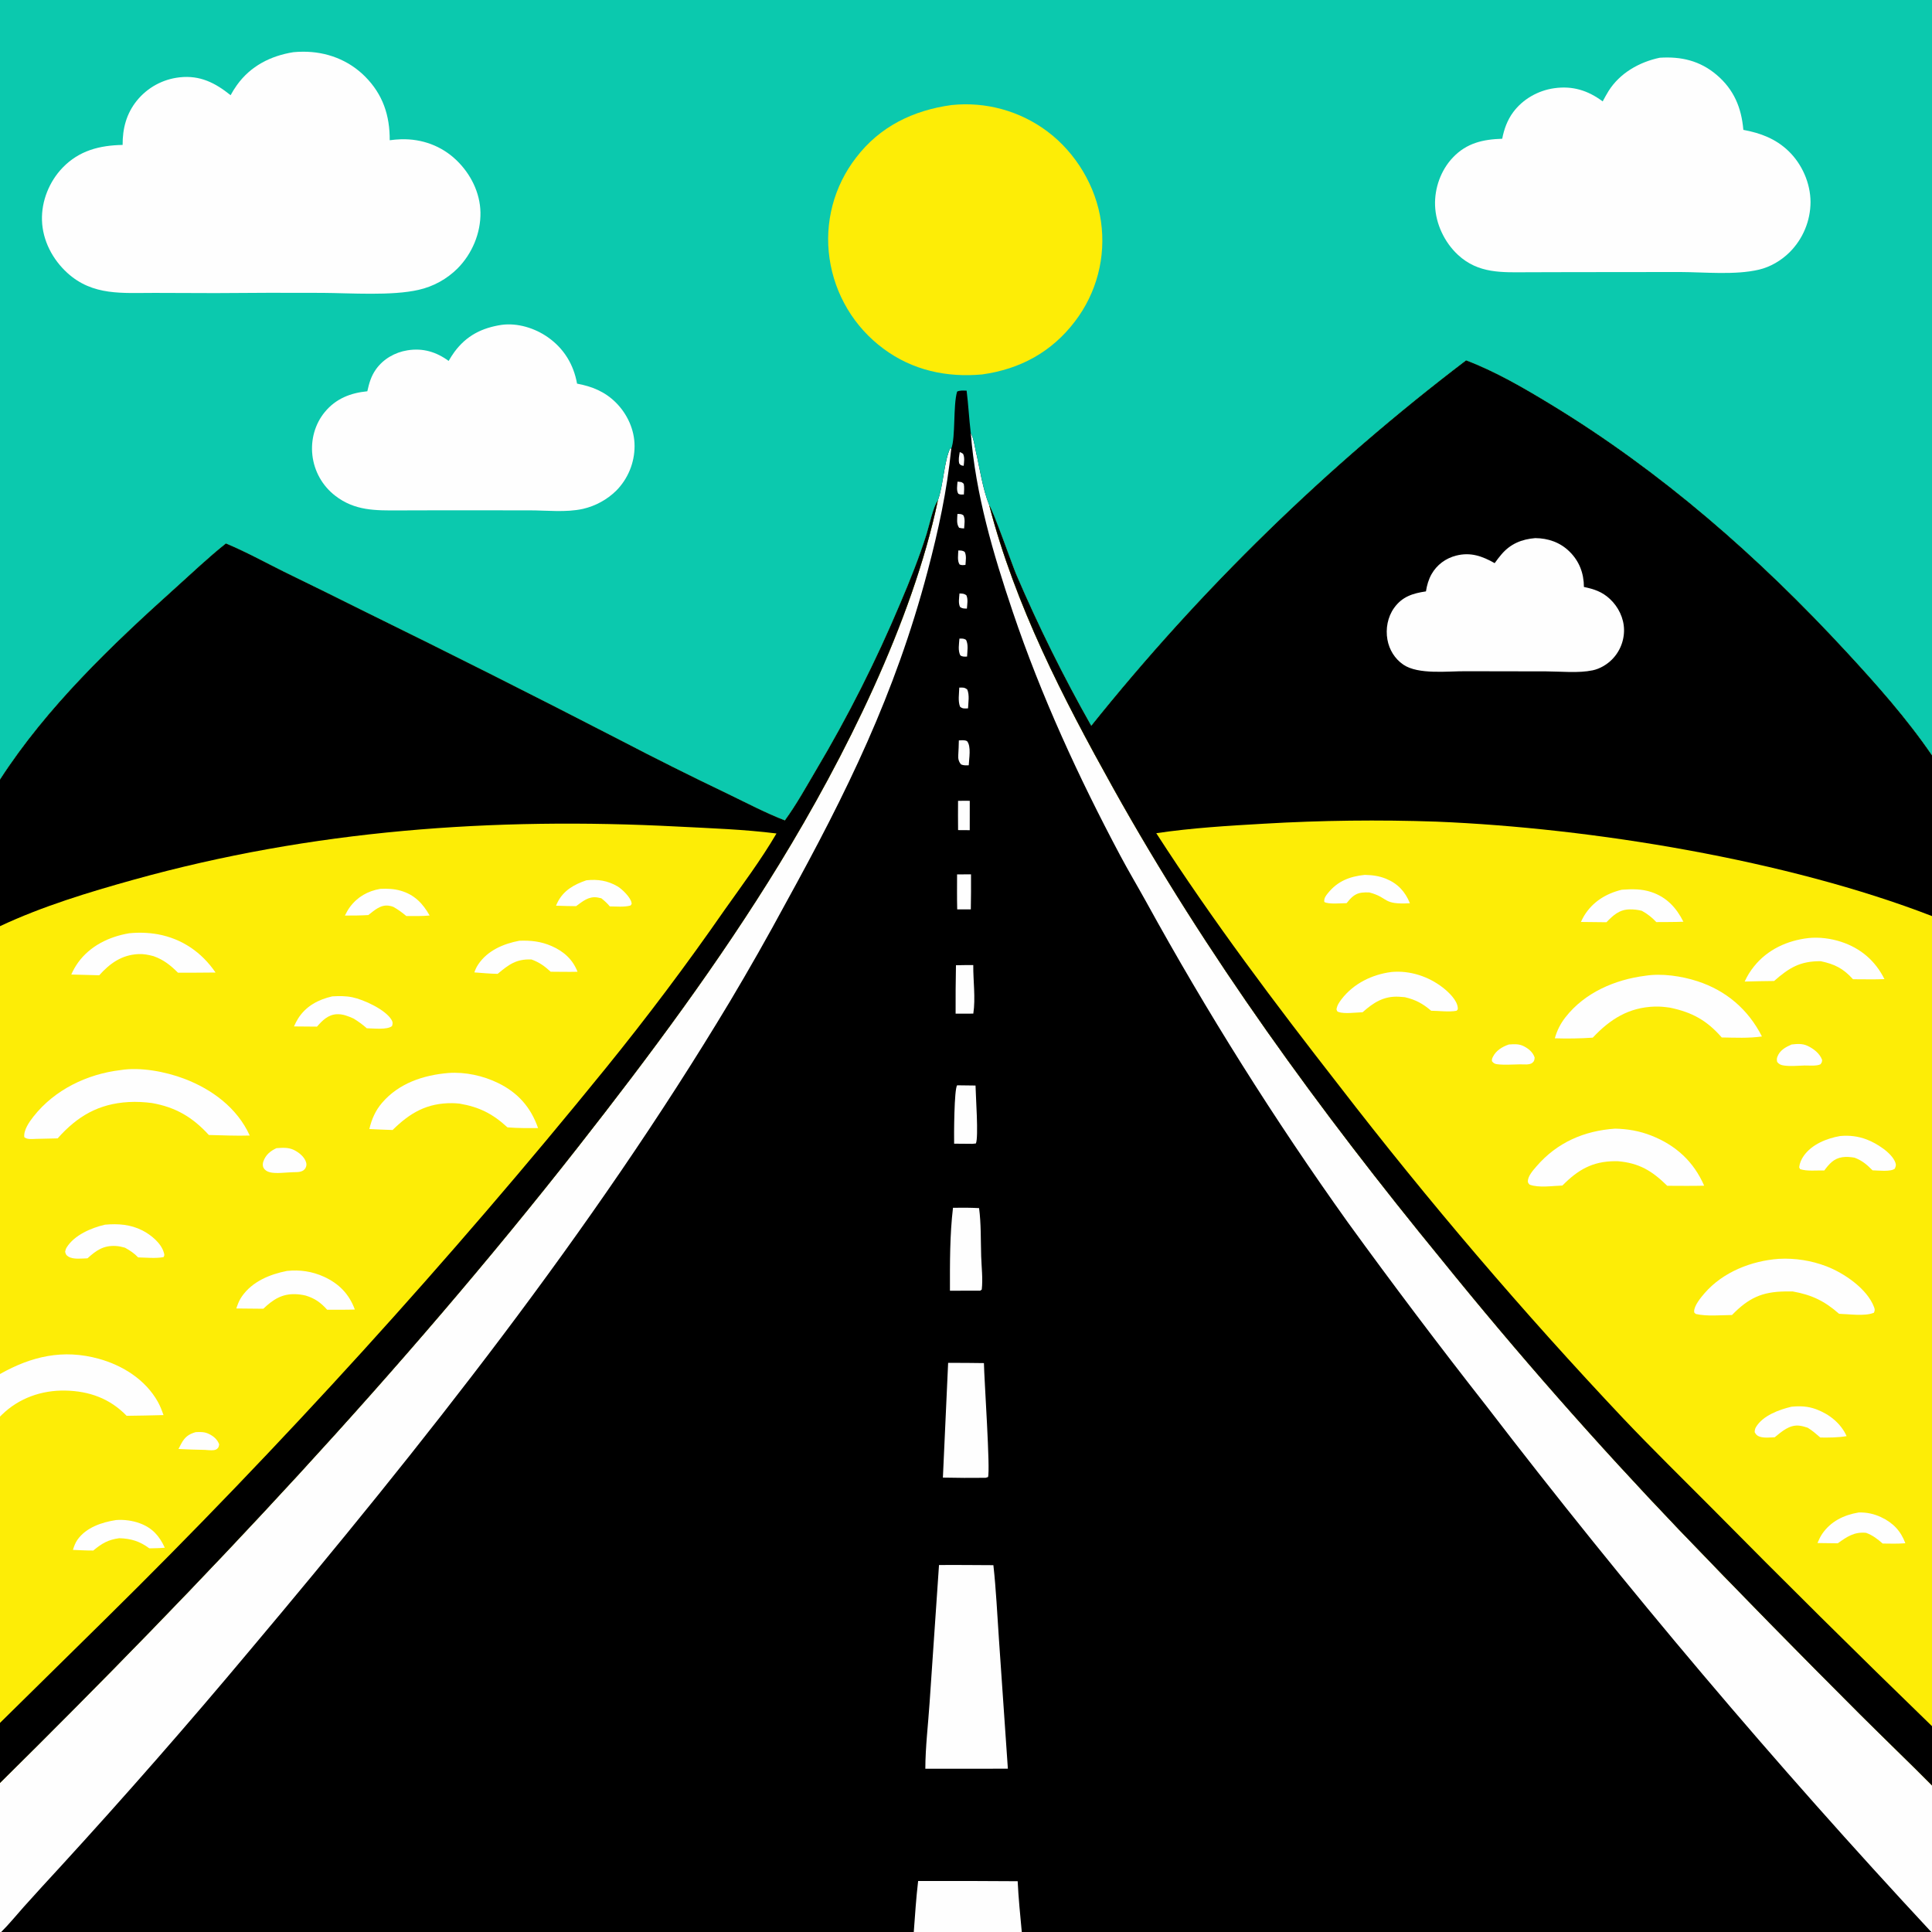 <?xml version="1.0" encoding="utf-8" ?>
<svg xmlns="http://www.w3.org/2000/svg" xmlns:xlink="http://www.w3.org/1999/xlink" width="1024" height="1024">
	<rect width="100%" height="100%" fill="#808080" stroke="none"/>
	<path d="M0 0L1024 0L1024 400.331L1024 485.545L1024 914.907L1024 946.333L1024 1024L1023.62 1024L541.569 1024L484.32 1024L0.634 1024L0 1024L0 944.995L0 913.164L0 750.83L0 728.263L0 490.895L0 413.141L0 0Z"/>
	<path fill="#FEFEFE" d="M508.695 239.592C509.433 239.853 509.84 240.121 510.469 240.567C511.388 242.634 510.971 244.695 510.774 246.885C509.419 246.661 509.324 246.745 508.434 245.727C507.888 243.634 508.362 241.688 508.695 239.592Z"/>
	<path fill="#FEFEFE" d="M507.502 255.287C509.097 255.472 509.718 255.259 510.822 256.477C511.181 258.336 510.981 260.2 510.876 262.078C509.759 262.128 508.975 262.254 507.952 261.724C506.816 260.04 507.384 257.255 507.502 255.287Z"/>
	<path fill="#FEFEFE" d="M507.461 272.423C508.713 272.44 509.536 272.323 510.588 273.091C511.696 275.022 511.126 277.914 510.996 280.086C510.046 280.073 509.265 279.958 508.344 279.728C506.848 277.611 507.362 274.928 507.461 272.423Z"/>
	<path fill="#FEFEFE" d="M507.928 291.753C509.401 291.815 510.052 291.687 511.302 292.514C512.359 294.535 511.842 297.189 511.716 299.412C510.537 299.523 509.726 299.688 508.612 299.197C507.294 297.28 507.858 294.044 507.928 291.753Z"/>
	<path fill="#FEFEFE" d="M508.543 314.551C510.17 314.647 510.818 314.524 512.18 315.472C513.193 317.559 512.632 320.305 512.48 322.571C510.905 322.5 510.192 322.641 508.864 321.746C507.811 319.681 508.398 316.816 508.543 314.551Z"/>
	<path fill="#FEFEFE" d="M508.512 338.483C509.873 338.449 510.84 338.336 512.027 339.13C513.347 341.679 512.69 345.168 512.569 347.994C511.199 348.035 510.167 348.184 508.984 347.357C507.637 344.715 508.334 341.373 508.512 338.483Z"/>
	<path fill="#FEFEFE" d="M508.436 364.439C510.297 364.427 511.203 364.241 512.664 365.457C513.933 368.432 513.22 372.258 513.08 375.447C511.324 375.512 510.156 375.751 508.828 374.538C507.663 371.486 508.353 367.693 508.436 364.439Z"/>
	<path fill="#FEFEFE" d="M508.209 392.442C509.703 392.367 511.197 392.103 512.565 392.823C514.876 395.67 513.572 402.105 513.457 405.621C512.023 405.645 510.715 405.775 509.378 405.163C508.1 403.663 507.768 402.15 507.903 400.214C508.083 397.624 508.137 395.037 508.209 392.442Z"/>
	<path fill="#FEFEFE" d="M507.787 424.468C509.851 424.388 511.929 424.443 513.995 424.448L513.98 440.014L507.804 439.974Q507.723 432.221 507.787 424.468Z"/>
	<path fill="#FEFEFE" d="M507.269 463.446L514.656 463.422Q514.734 472.714 514.551 482.004L507.339 482.002C507.175 475.825 507.269 469.625 507.269 463.446Z"/>
	<path fill="#FEFEFE" d="M506.678 511.598C509.728 511.488 512.801 511.535 515.853 511.508C515.769 519.832 517.132 529.042 515.875 537.235C512.753 537.307 509.619 537.256 506.495 537.255Q506.43 524.425 506.678 511.598Z"/>
	<path fill="#FEFEFE" d="M507.315 575.23L517.05 575.353C517.118 580.425 518.754 602.994 517.232 606.061L515.375 606.254L505.707 606.175C505.61 602.161 505.687 577.121 507.315 575.23Z"/>
	<path fill="#FEFEFE" d="M505.106 640.152C509.742 640.058 514.301 640.083 518.933 640.328C520.037 648.64 519.779 657.448 520.043 665.84C520.225 671.581 521 677.81 520.354 683.498L519.545 684.079L503.493 684.112C503.469 669.562 503.385 654.62 505.106 640.152Z"/>
	<path fill="#FEFEFE" d="M502.532 722.344Q512.017 722.319 521.5 722.471C521.64 731 524.991 779.746 523.653 782.89L522.376 783.265Q511.064 783.408 499.754 783.152L502.532 722.344Z"/>
	<path fill="#FEFEFE" d="M486.63 996.974Q513.007 996.883 539.384 997.085C539.81 1006.06 540.728 1015.05 541.569 1024L484.32 1024C484.985 1015.01 485.573 1005.92 486.63 996.974Z"/>
	<path fill="#FEFEFE" d="M497.695 829.496C507.295 829.404 516.913 829.545 526.514 829.573C527.968 842.593 528.547 855.827 529.463 868.901L534.192 937.449L526.75 937.451L490.443 937.474C490.48 925.961 491.919 914.153 492.693 902.636L497.695 829.496Z"/>
	<path fill="#FEFEFE" d="M514.533 229.51C516.046 232.16 516.524 236.153 517.212 239.153C519.344 248.45 520.771 258.885 524.31 267.759C538.15 320.996 563.308 369.736 589.916 417.525C639.405 506.407 699.691 589.03 764.071 667.642Q823.984 741.764 889.817 810.682Q937.369 860.225 985.963 908.748C998.581 921.332 1011.47 933.668 1024 946.333L1024 1024L1023.62 1024Q961.415 957.155 902.448 887.438Q843.48 817.721 787.882 745.288Q750.204 697.256 714.357 647.843Q685.135 606.943 658.372 564.394Q631.608 521.845 607.395 477.794C602.882 469.642 598.1 461.629 593.724 453.403C571.656 411.919 551.769 368.711 536.752 324.171C526.445 293.598 517.041 261.828 514.533 229.51Z"/>
	<path fill="#FEFEFE" d="M497.089 265.216C500.023 257.199 500.39 244.1 503.721 237.422L504.181 237.839C501.919 260.162 497.375 281.127 491.642 302.795C474.366 368.095 448.803 419.986 416.473 478.656Q402.265 504.996 386.937 530.701C313.452 653.151 224.029 765.854 132.233 874.937Q83.38 933.329 31.95 989.465Q22.187 1000.02 12.575 1010.71C8.635 1015.12 4.83 1019.84 0.634 1024L0 1024L0 944.995C108.007 838.194 212.714 727.423 306.489 607.776C344.358 559.459 381.087 510.166 413.165 457.744C447.575 401.511 483.54 329.72 497.089 265.216Z"/>
	<path fill="#FDED06" d="M415.984 434.807C422.104 426.438 427.238 417.095 432.508 408.169Q445.175 386.881 456.339 364.767Q467.504 342.654 477.113 319.822C482.222 307.854 487.198 295.397 491.104 282.985C492.402 278.857 494.681 268.149 497.089 265.216C483.54 329.72 447.575 401.511 413.165 457.744C381.087 510.166 344.358 559.459 306.489 607.776C212.714 727.423 108.007 838.194 0 944.995L0 913.164L0 750.83L0 728.263L0 490.895L0 413.141C24.727 374.83 59.2 341.929 92.981 311.58C101.781 303.674 110.485 295.371 119.736 288.017C130.239 292.396 140.372 297.959 150.556 303.033Q171.951 313.428 193.228 324.062Q261.077 357.361 328.243 392.016Q356.791 406.892 385.831 420.784C395.735 425.57 405.725 430.844 415.984 434.807Z"/>
	<path fill="#FEFEFE" d="M103.687 759.068C105.93 758.933 108.23 758.89 110.323 759.829C112.923 760.995 115.2 762.805 116.159 765.531C115.944 766.722 115.934 767.301 114.873 768.071C113.495 769.07 110.278 768.556 108.625 768.467Q101.611 768.368 94.606 767.982Q95.282 766.577 96.041 765.216C97.954 761.719 99.876 760.171 103.687 759.068Z"/>
	<path fill="#FEFEFE" d="M146.493 608.564C149.594 608.315 152.781 608.073 155.667 609.452C158.393 610.754 161.582 613.267 162.323 616.372C162.59 617.492 162.28 618.754 161.546 619.636C160.018 621.47 157.412 621.206 155.246 621.297C151.792 621.356 146.365 622.19 143.075 621.331C141.637 620.956 140.536 620.356 139.75 619.069C139.116 618.031 139.202 616.662 139.599 615.548C140.842 612.057 143.255 610.094 146.493 608.564Z"/>
	<path fill="#FEFEFE" d="M310.777 466.579C316.762 465.929 322.085 466.724 327.332 469.816C329.723 471.225 334.242 475.659 334.705 478.429C334.861 479.368 334.849 478.993 334.219 479.926C330.906 480.894 326.685 480.433 323.216 480.414C321.838 478.737 320.42 477.44 318.709 476.107C318.021 475.937 317.353 475.778 316.652 475.669C311.996 474.942 308.874 477.709 305.345 480.283C301.808 480.308 298.244 480.121 294.705 480.03C294.928 479.514 295.147 478.995 295.394 478.49C298.581 471.971 304.209 468.835 310.777 466.579Z"/>
	<path fill="#FEFEFE" d="M201.551 471.113C205.261 470.947 208.778 471.058 212.388 472.1C219.639 474.194 224.124 478.864 227.709 485.238C223.627 485.631 219.473 485.507 215.373 485.521C213.132 483.663 211.022 482.072 208.464 480.653C207.678 480.351 206.89 480.155 206.057 480.036C201.686 479.412 198.426 482.511 195.225 484.998C191.077 485.243 186.964 485.292 182.81 485.267C183.587 483.704 184.437 482.13 185.479 480.726C189.482 475.336 194.998 472.243 201.551 471.113Z"/>
	<path fill="#FEFEFE" d="M61.54 805.655C65.66 805.335 70.186 805.928 74.057 807.353C80.731 809.809 84.463 814.055 87.351 820.328C84.641 820.594 81.872 820.574 79.149 820.657C74.09 816.896 69.498 815.484 63.241 815.277C57.32 816.044 53.929 818.081 49.443 821.814C45.858 821.846 42.236 821.606 38.651 821.478C39.233 819.612 39.902 817.734 41.036 816.123C45.654 809.564 53.964 806.824 61.54 805.655Z"/>
	<path fill="#FEFEFE" d="M176.117 528.093C179.731 527.897 183.088 527.829 186.665 528.555C192.728 529.784 204.45 535.152 207.583 540.648C208.286 541.881 208.163 542.486 207.806 543.801C205.317 545.981 197.802 545.039 194.417 545.004C192.192 543.04 189.972 541.432 187.448 539.874C184.616 538.601 181.601 537.364 178.436 537.562C173.804 537.852 170.891 540.866 168.007 544.132L155.826 544.029C156.475 542.575 157.16 541.153 158.017 539.807C162.214 533.213 168.726 529.78 176.117 528.093Z"/>
	<path fill="#FEFEFE" d="M275.256 498.607C281.356 498.388 286.736 498.962 292.38 501.436C298.748 504.227 303.548 508.488 306.103 515.056C301.363 515.176 296.598 515.053 291.856 515.032C288.657 512.07 285.845 510.042 281.713 508.548C273.671 508.183 269.678 511.228 263.763 516.168C259.644 516.085 255.528 515.703 251.421 515.392Q252.185 513.045 253.577 511.006C258.56 503.699 266.894 500.21 275.256 498.607Z"/>
	<path fill="#FEFEFE" d="M55.624 649.109C62.549 648.485 69.203 648.956 75.5 652.175C80.015 654.483 85.518 658.95 86.869 664.022C87.161 665.118 87.234 665.265 86.686 666.29C82.457 667.097 77.538 666.529 73.223 666.447C71.136 664.239 68.861 662.78 66.247 661.307C64.612 660.835 63.052 660.492 61.346 660.398C54.8 660.038 50.992 662.743 46.375 666.932C43.459 667.006 38.834 667.649 36.282 666.038C34.99 665.224 34.933 664.86 34.513 663.477C34.694 662.635 34.867 661.925 35.327 661.185C39.428 654.582 48.393 650.797 55.624 649.109Z"/>
	<path fill="#FEFEFE" d="M152.126 673.611C158.888 672.908 165.468 673.851 171.664 676.681C179.613 680.311 185.053 685.841 188.068 694.08C183.192 694.263 178.277 694.157 173.396 694.177C169.983 690.384 166.916 688.165 162.008 686.678Q159.404 686.049 156.727 685.947C149.376 685.655 144.67 688.835 139.57 693.658L125.244 693.519C125.296 693.365 125.346 693.21 125.4 693.056L125.675 692.289C126.342 690.385 127.067 688.764 128.232 687.099C133.76 679.2 142.986 675.411 152.126 673.611Z"/>
	<path fill="#FEFEFE" d="M68.445 494.656Q72.271 494.254 76.116 494.392Q79.96 494.53 83.747 495.204C96.545 497.591 106.977 504.791 114.234 515.458C107.607 515.573 100.969 515.525 94.34 515.551C90.32 511.568 86.776 508.699 81.356 506.774C78.632 506.054 76.1 505.539 73.252 505.689C64.443 506.155 58.254 510.601 52.598 516.915L37.778 516.515Q39.229 513.211 41.313 510.265C47.736 501.333 57.802 496.452 68.445 494.656Z"/>
	<path fill="#FEFEFE" d="M237.743 568.703C246.596 568.073 256.072 570.151 264.021 574.03C274.533 579.158 281.374 586.926 285.181 597.916C279.758 597.928 274.364 597.978 268.955 597.516C261.126 590.31 254.01 586.705 243.508 584.935C242.259 584.817 241.003 584.712 239.747 584.699C226.381 584.561 217.373 589.758 208.091 598.922C203.985 598.839 199.866 598.581 195.76 598.408C196.999 593.208 198.951 588.683 202.442 584.59C211.381 574.11 224.416 569.812 237.743 568.703Z"/>
	<path fill="#FEFEFE" d="M0 728.263C16.711 718.846 33.426 714.959 52.336 720.173C65.061 723.681 77.118 731.279 83.67 743.003C84.91 745.222 85.826 747.626 86.656 750.023Q76.892 750.297 67.125 750.403C58.284 741.248 47.282 737.282 34.609 737.033C22.055 736.787 9.999 741.033 0.962 749.875Q0.478 750.349 0 750.83L0 728.263Z"/>
	<path fill="#FEFEFE" d="M63.785 567.183C74.35 565.433 87.767 568 97.673 571.76C112.438 577.366 125.737 587.255 132.36 601.85C125.155 602.094 117.904 601.716 110.697 601.571C102.071 592.146 93.205 586.878 80.528 584.626C76.423 584.103 72.365 583.871 68.228 584.103C52.279 584.997 40.953 591.609 30.556 603.364L19.181 603.626C17.191 603.663 14.341 604.104 12.862 602.681C12.479 598.911 15.504 594.644 17.767 591.765C28.892 577.608 46.122 569.299 63.785 567.183Z"/>
	<path d="M415.984 434.807C422.104 426.438 427.238 417.095 432.508 408.169Q445.175 386.881 456.339 364.767Q467.504 342.654 477.113 319.822C482.222 307.854 487.198 295.397 491.104 282.985C492.402 278.857 494.681 268.149 497.089 265.216C483.54 329.72 447.575 401.511 413.165 457.744C381.087 510.166 344.358 559.459 306.489 607.776C212.714 727.423 108.007 838.194 0 944.995L0 913.164L55.555 858.455Q90.734 823.802 124.938 788.186Q159.142 752.57 192.344 716.018Q225.547 679.466 257.722 642.007Q289.897 604.548 321.02 566.211Q354.078 525.466 383.992 482.361C393.399 469.058 403.329 455.825 411.554 441.763C394.28 439.571 376.572 438.997 359.173 438.092C261.395 433.002 165.37 439.939 70.763 466.285C46.978 472.909 22.384 480.374 0 490.895L0 413.141C24.727 374.83 59.2 341.929 92.981 311.58C101.781 303.674 110.485 295.371 119.736 288.017C130.239 292.396 140.372 297.959 150.556 303.033Q171.951 313.428 193.228 324.062Q261.077 357.361 328.243 392.016Q356.791 406.892 385.831 420.784C395.735 425.57 405.725 430.844 415.984 434.807Z"/>
	<path fill="#FDED06" d="M777.063 190.986C792.645 196.881 807.76 205.699 821.966 214.328C880.683 249.992 932.079 295.097 978.59 345.424C994.653 362.805 1010.63 380.756 1024 400.331L1024 485.545L1024 914.907L1024 946.333C1011.47 933.668 998.581 921.332 985.963 908.748Q937.369 860.226 889.817 810.682Q823.984 741.764 764.071 667.642C699.691 589.03 639.405 506.407 589.916 417.525C563.308 369.736 538.15 320.996 524.31 267.759C526.017 269.467 536.641 299.721 538.567 304.282Q556.27 345.561 578.39 384.651Q589.26 371.082 600.54 357.854Q611.821 344.625 623.503 331.749Q635.184 318.873 647.255 306.361Q659.326 293.849 671.776 281.714Q684.225 269.578 697.041 257.831Q709.856 246.083 723.027 234.734Q736.197 223.385 749.709 212.445Q763.221 201.506 777.063 190.986Z"/>
	<path fill="#FEFEFE" d="M799.687 553.609C802.395 553.405 805.016 553.204 807.518 554.463C810.157 555.791 812.45 557.659 813.395 560.516C813.249 561.8 813.256 562.396 812.196 563.306C810.77 564.528 807.601 564.127 805.825 564.114C801.854 564.161 797.468 564.552 793.528 564.059C792.157 563.887 791.609 563.486 790.765 562.453C790.697 561.526 790.796 561.101 791.22 560.243C792.948 556.744 796.183 554.841 799.687 553.609Z"/>
	<path fill="#FEFEFE" d="M949.56 553.606C952.407 553.272 955.254 553.037 957.914 554.268C961.195 555.787 964.496 558.306 965.765 561.792C965.656 563.049 965.621 563.152 964.829 564.134C962.567 565.126 958.962 564.704 956.48 564.737C952.951 564.833 948.994 565.249 945.509 564.743C943.957 564.517 942.94 564.119 941.941 562.848C941.717 561.83 941.672 561.147 942.027 560.169C943.298 556.672 946.349 555.027 949.56 553.606Z"/>
	<path fill="#FEFEFE" d="M723.366 463.704C727.288 463.79 730.927 464.253 734.6 465.745C740.818 468.271 744.81 472.611 747.273 478.735C732.437 479.579 736.404 475.836 725.77 473.011C724.441 472.956 723.106 472.964 721.784 473.122C718.001 473.572 715.961 475.927 713.717 478.698C711.003 478.681 704.162 479.428 701.907 478.057C701.685 476.1 702.59 474.924 703.79 473.428C708.946 467 715.368 464.527 723.366 463.704Z"/>
	<path fill="#FEFEFE" d="M985.105 801.652C989.286 801.517 993.179 802.336 996.97 804.105C1003.3 807.061 1007.49 811.444 1009.87 817.953C1005.86 818.26 1001.87 818.172 997.853 818.104C995.075 815.675 992.563 813.731 989.07 812.436C982.794 811.8 978.918 814.503 974.067 817.98L963.295 817.838C964.046 816.203 964.748 814.526 965.766 813.033C970.352 806.311 977.291 802.965 985.105 801.652Z"/>
	<path fill="#FEFEFE" d="M949.513 745.591C954.084 745.14 958.171 745.304 962.526 746.906C969.504 749.474 975.672 754.348 978.743 761.183C974.082 761.978 969.527 761.965 964.812 761.919C962.656 760.03 960.592 758.253 958.148 756.739C956.736 756.246 955.192 755.805 953.703 755.634C948.425 755.025 944.394 758.74 940.602 761.801C938.142 761.865 934.916 762.277 932.589 761.429C931.237 760.936 930.668 760.313 930.017 759.067C930.071 758.064 930.171 757.282 930.686 756.413C934.311 750.291 942.941 747.145 949.513 745.591Z"/>
	<path fill="#FEFEFE" d="M859.577 471.573C864.982 471.189 870.075 471.073 875.288 472.823C883.378 475.539 888.505 481.117 892.23 488.532C887.461 488.739 882.661 488.681 877.887 488.726C875.533 486.21 873.185 484.384 870.188 482.734C868.034 482.204 865.908 481.951 863.685 481.998C858.202 482.113 855.042 485.116 851.451 488.804L837.916 488.652C838.457 487.532 839.002 486.376 839.655 485.314C844.211 477.903 851.257 473.605 859.577 471.573Z"/>
	<path fill="#FEFEFE" d="M975.324 602.115C980.221 601.664 984.887 602.217 989.49 603.988C994.537 605.929 1002.72 610.947 1004.62 616.279C1005.08 617.582 1004.81 618.203 1004.28 619.414C1002.17 621.2 995.199 620.336 992.484 620.292C989.439 617.226 987.08 615.184 982.959 613.59C980.836 613.234 978.639 613.026 976.494 613.34C971.933 614.009 969.502 616.909 966.913 620.37C962.998 620.267 957.714 620.886 954.082 619.658L953.603 618.68C953.844 616.495 954.75 614.429 956.009 612.634C960.299 606.517 968.212 603.354 975.324 602.115Z"/>
	<path fill="#FEFEFE" d="M737.572 515.172C747.249 514.281 757.074 517.488 764.72 523.433C767.814 525.839 772.397 530.158 772.661 534.242C772.722 535.173 772.565 535.078 772.007 535.728C767.806 536.506 762.864 535.733 758.548 535.718C754.083 531.898 750.322 529.881 744.593 528.524Q743.02 528.374 741.443 528.284C733.403 527.853 727.933 531.405 722.212 536.51C718.695 536.601 712.539 537.516 709.364 536.356C708.595 536.075 708.659 535.713 708.366 535.024C708.656 532.924 709.768 531.263 711.035 529.608C717.408 521.283 727.274 516.461 737.572 515.172Z"/>
	<path fill="#FEFEFE" d="M958.551 497.189C964.253 496.597 970.502 497.411 975.932 499.21C986.256 502.63 993.964 509.245 998.798 518.953C993.272 519.183 987.662 519.009 982.127 519.019C976.956 513.282 972.482 511.045 965.03 509.453C954.014 509.381 948.233 512.982 940.317 519.943C935.125 519.949 929.916 520.137 924.724 520.243Q925.699 518.072 926.949 516.047Q928.198 514.022 929.7 512.176C936.834 503.262 947.358 498.449 958.551 497.189Z"/>
	<path fill="#FEFEFE" d="M856.002 598.208C862.697 598.335 869.018 599.438 875.263 601.902C888.233 607.02 897.68 615.659 903.242 628.44C896.729 628.618 890.192 628.506 883.677 628.491C875.603 620.551 868.758 616.397 857.351 615.457Q856.602 615.452 855.853 615.458C843.943 615.547 836.296 620.073 828.102 628.355C823.069 628.519 815.397 629.707 810.719 627.871C810.22 627.252 809.819 627.027 809.805 626.181C809.756 623.364 812.638 620.196 814.41 618.142C825.278 605.542 839.609 599.331 856.002 598.208Z"/>
	<path fill="#FEFEFE" d="M942.79 667.212Q946 667.038 949.21 667.2Q952.42 667.362 955.596 667.858Q958.772 668.354 961.879 669.178Q964.985 670.003 967.989 671.147C977.32 674.733 989.587 682.994 993.28 692.776C993.751 694.022 993.755 694.599 993.208 695.783C988.484 697.77 979.933 696.48 974.763 696.347C967.062 689.574 960.363 686.337 950.269 684.509Q948.213 684.475 946.156 684.499C933.745 684.653 926.66 688.086 917.985 696.984C911.919 697.035 904.768 697.777 898.889 696.452C898.283 695.961 897.945 695.968 897.929 695.105C897.874 692.049 901.49 687.699 903.474 685.409C913.18 674.203 928.28 668.27 942.79 667.212Z"/>
	<path fill="#FEFEFE" d="M871.921 517.191C880.695 515.77 891.174 517.321 899.576 520.039C914.896 524.994 926.615 535.043 933.86 549.346C926.837 550.355 919.632 549.987 912.56 549.873C904.658 540.835 896.925 536.538 885.114 534.081C882.453 533.693 879.871 533.432 877.176 533.505C863.343 533.883 853.385 540.176 844.195 549.979Q834.152 550.652 824.091 550.322C825.279 546.113 827.072 542.563 829.756 539.132C839.94 526.111 855.909 519.237 871.921 517.191Z"/>
	<path d="M777.063 190.986C792.645 196.881 807.76 205.699 821.966 214.328C880.683 249.992 932.079 295.097 978.59 345.424C994.653 362.805 1010.63 380.756 1024 400.331L1024 485.545C947.359 455.868 843.709 438.851 761.361 435.484Q715.539 433.893 669.768 436.588C650.866 437.661 631.58 438.836 612.851 441.613C642.683 487.889 675.89 532.004 709.737 575.388Q745.191 621.353 782.884 665.5Q820.577 709.647 860.416 751.868C875.57 767.834 891.25 783.177 906.766 798.779Q964.756 857.475 1024 914.907L1024 946.333C1011.47 933.668 998.581 921.332 985.963 908.748Q937.369 860.226 889.817 810.682Q823.984 741.764 764.071 667.642C699.691 589.03 639.405 506.407 589.916 417.525C563.308 369.736 538.15 320.996 524.31 267.759C526.017 269.467 536.641 299.721 538.567 304.282Q556.27 345.561 578.39 384.651Q589.26 371.082 600.54 357.854Q611.821 344.625 623.503 331.749Q635.184 318.873 647.255 306.361Q659.326 293.849 671.776 281.714Q684.225 269.578 697.041 257.831Q709.856 246.083 723.027 234.734Q736.197 223.385 749.709 212.445Q763.221 201.506 777.063 190.986Z"/>
	<path fill="#FEFEFE" d="M813.731 285.208C820.593 285.294 826.853 287.431 831.83 292.307C837.096 297.467 839.472 303.848 839.512 311.108C844.855 312.213 849.113 313.596 853.245 317.43C857.742 321.604 860.705 327.603 860.773 333.785Q860.779 334.335 860.758 334.884Q860.737 335.433 860.689 335.981Q860.64 336.529 860.564 337.073Q860.489 337.618 860.386 338.158Q860.283 338.698 860.153 339.232Q860.024 339.766 859.867 340.293Q859.711 340.82 859.529 341.339Q859.347 341.858 859.139 342.367Q858.931 342.876 858.698 343.374Q858.465 343.871 858.207 344.357Q857.95 344.843 857.668 345.315Q857.387 345.787 857.082 346.245Q856.777 346.702 856.45 347.144Q856.123 347.586 855.774 348.011Q855.426 348.436 855.056 348.843Q854.686 349.25 854.297 349.638C851.574 352.328 847.912 354.496 844.146 355.287C836.601 356.87 827.427 355.875 819.672 355.846L776.875 355.77C767.423 355.687 751.739 357.701 743.784 352.27C739.273 349.19 736.325 344.382 735.363 339.03C734.328 333.273 735.468 327.024 738.893 322.228C743.202 316.193 748.826 314.48 755.782 313.443C756.274 310.272 757.164 307.11 758.757 304.31C761.588 299.333 766.242 295.903 771.776 294.488C779.442 292.529 785.633 294.759 792.208 298.477Q793.905 296.064 795.814 293.815C800.589 288.215 806.533 285.795 813.731 285.208Z"/>
	<path fill="#0BC9AE" d="M0 0L1024 0L1024 400.331C1010.63 380.756 994.653 362.805 978.59 345.424C932.079 295.097 880.683 249.992 821.966 214.328C807.76 205.699 792.645 196.881 777.063 190.986Q763.221 201.506 749.709 212.445Q736.197 223.385 723.027 234.734Q709.856 246.083 697.041 257.831Q684.225 269.578 671.776 281.714Q659.326 293.849 647.255 306.361Q635.184 318.873 623.503 331.749Q611.821 344.625 600.54 357.854Q589.26 371.082 578.39 384.651Q556.27 345.561 538.567 304.282C536.641 299.721 526.017 269.467 524.31 267.759C520.771 258.885 519.344 248.45 517.212 239.153C516.524 236.153 516.046 232.16 514.533 229.51C513.624 222.04 513.267 214.516 512.325 207.054C510.718 207.046 508.726 206.801 507.288 207.556C505.108 214.924 506.526 231.94 504.181 237.839L503.721 237.422C500.39 244.1 500.023 257.199 497.089 265.216C494.681 268.149 492.402 278.857 491.104 282.985C487.198 295.397 482.222 307.854 477.113 319.822Q467.504 342.654 456.339 364.767Q445.175 386.881 432.508 408.169C427.238 417.095 422.104 426.438 415.984 434.807C405.725 430.844 395.735 425.57 385.831 420.784Q356.791 406.892 328.243 392.016Q261.077 357.361 193.228 324.062Q171.951 313.428 150.556 303.033C140.372 297.959 130.239 292.396 119.736 288.017C110.485 295.371 101.781 303.674 92.981 311.58C59.2 341.929 24.727 374.83 0 413.141L0 0Z"/>
	<path fill="#FEFEFE" d="M265.897 172.175C274.363 171.062 283.482 173.901 290.387 178.748C298.883 184.711 304.037 193.18 305.853 203.333C313.796 204.818 320.628 207.578 326.429 213.373C332.488 219.426 336.34 227.795 336.335 236.417Q336.335 237.236 336.294 238.055Q336.254 238.873 336.174 239.689Q336.094 240.504 335.975 241.315Q335.855 242.125 335.696 242.929Q335.537 243.733 335.34 244.528Q335.142 245.323 334.906 246.108Q334.669 246.892 334.395 247.665Q334.121 248.437 333.81 249.195Q333.499 249.953 333.151 250.695Q332.803 251.436 332.419 252.161Q332.036 252.885 331.618 253.589Q331.199 254.294 330.747 254.977Q330.295 255.661 329.81 256.321Q329.326 256.982 328.809 257.618Q328.293 258.254 327.746 258.865Q327.2 259.475 326.624 260.058Q325.712 260.95 324.742 261.778Q323.771 262.606 322.746 263.365Q321.721 264.124 320.646 264.812Q319.571 265.499 318.452 266.111Q317.332 266.723 316.174 267.257Q315.015 267.79 313.822 268.244Q312.63 268.697 311.409 269.067Q310.188 269.437 308.945 269.723C300.103 271.704 289.64 270.503 280.555 270.491L231.25 270.473L211.486 270.524C198.972 270.584 188.066 270.798 177.641 262.73Q177.014 262.245 176.413 261.73Q175.811 261.215 175.236 260.67Q174.661 260.125 174.114 259.552Q173.568 258.979 173.05 258.379Q172.532 257.779 172.046 257.154Q171.559 256.53 171.104 255.881Q170.649 255.233 170.227 254.562Q169.805 253.892 169.418 253.201Q169.03 252.51 168.677 251.801Q168.325 251.092 168.008 250.366Q167.691 249.639 167.411 248.898Q167.131 248.157 166.889 247.403Q166.647 246.649 166.442 245.884Q166.238 245.118 166.072 244.344Q165.907 243.569 165.78 242.787Q165.653 242.005 165.566 241.218C164.662 233.036 166.907 224.73 172.175 218.357C178.025 211.28 185.756 208.258 194.692 207.383C195.635 203.103 196.681 199.377 199.279 195.727C203.19 190.232 209.338 186.741 215.949 185.679C224.119 184.366 231.186 186.473 237.795 191.297C238.746 189.669 239.718 188.065 240.84 186.548C247.259 177.871 255.375 173.778 265.897 172.175Z"/>
	<path fill="#FDED06" d="M504.353 55.678Q506.033 55.501 507.719 55.403Q509.405 55.304 511.094 55.285Q512.782 55.266 514.47 55.326Q516.158 55.386 517.841 55.525Q519.524 55.664 521.199 55.882Q522.874 56.1 524.537 56.395Q526.199 56.691 527.847 57.065Q529.494 57.438 531.121 57.888Q532.749 58.338 534.354 58.864Q535.959 59.389 537.538 59.99Q539.117 60.59 540.665 61.264Q542.214 61.937 543.73 62.683Q545.245 63.428 546.724 64.243Q548.203 65.059 549.642 65.943Q551.081 66.826 552.478 67.777Q553.874 68.727 555.224 69.742C570.259 81.054 580.947 98.856 583.555 117.52Q583.802 119.254 583.962 120.999Q584.123 122.743 584.196 124.493Q584.27 126.243 584.257 127.995Q584.244 129.747 584.144 131.496Q584.044 133.245 583.857 134.986Q583.671 136.728 583.398 138.458Q583.125 140.189 582.767 141.904Q582.409 143.618 581.966 145.313Q581.523 147.008 580.997 148.679Q580.471 150.35 579.862 151.992Q579.254 153.635 578.565 155.245Q577.876 156.856 577.107 158.43Q576.339 160.005 575.494 161.539Q574.648 163.073 573.728 164.564Q572.808 166.054 571.815 167.497Q570.821 168.94 569.758 170.332C557.406 186.609 540.666 195.64 520.62 198.449C501.728 200.191 483.638 196.262 468.264 184.834Q466.827 183.771 465.444 182.639Q464.061 181.507 462.736 180.308Q461.411 179.109 460.146 177.846Q458.882 176.583 457.681 175.258Q456.481 173.934 455.347 172.553Q454.213 171.171 453.149 169.735Q452.085 168.299 451.093 166.812Q450.102 165.325 449.184 163.792Q448.267 162.258 447.427 160.68Q446.587 159.103 445.825 157.486Q445.064 155.869 444.383 154.216Q443.703 152.564 443.104 150.879Q442.506 149.195 441.992 147.484Q441.478 145.772 441.049 144.037Q440.62 142.302 440.277 140.548Q439.934 138.794 439.678 137.025Q439.42 135.267 439.251 133.499Q439.082 131.731 439.002 129.956Q438.922 128.182 438.932 126.405Q438.942 124.629 439.041 122.855Q439.14 121.082 439.328 119.315Q439.516 117.549 439.793 115.794Q440.07 114.039 440.435 112.301Q440.8 110.562 441.252 108.845Q441.703 107.127 442.241 105.434Q442.779 103.741 443.401 102.077Q444.024 100.413 444.729 98.783Q445.435 97.152 446.221 95.559Q447.008 93.967 447.873 92.415Q448.739 90.864 449.682 89.359Q450.624 87.853 451.641 86.397Q452.659 84.941 453.748 83.537C466.352 67.015 484.043 58.454 504.353 55.678Z"/>
	<path fill="#FEFEFE" d="M879.656 30.607C891.019 29.856 901.007 32.172 909.844 39.672C918.99 47.435 923.014 57.08 924.01 68.83C933.101 70.518 941.178 73.541 947.946 80.058C955.112 86.958 959.576 97.079 959.617 107.046Q959.614 107.972 959.566 108.896Q959.518 109.821 959.425 110.742Q959.332 111.663 959.194 112.579Q959.056 113.494 958.873 114.402Q958.69 115.31 958.463 116.207Q958.236 117.105 957.966 117.991Q957.695 118.876 957.382 119.747Q957.068 120.618 956.713 121.473Q956.357 122.328 955.96 123.164Q955.563 124.001 955.125 124.817Q954.688 125.633 954.211 126.426Q953.734 127.22 953.219 127.989Q952.704 128.759 952.152 129.502Q951.6 130.245 951.012 130.961Q950.424 131.676 949.802 132.362Q949.18 133.047 948.525 133.702C944.14 138.066 938.354 141.493 932.312 142.915C919.647 145.897 903.57 144.222 890.484 144.175L832.875 144.234L809.995 144.293C796.126 144.348 783.617 145.146 772.743 135.075C765.612 128.47 760.951 118.639 760.615 108.901C760.298 99.703 763.689 90.172 770.055 83.481C777.368 75.795 785.972 73.866 796.201 73.536C797.193 68.439 798.912 63.638 802.033 59.439C807.172 52.527 815.171 48.003 823.657 46.775C833.435 45.361 841.613 47.9 849.452 53.745C850.47 51.913 851.434 50.043 852.549 48.268C858.553 38.715 868.858 32.893 879.656 30.607Z"/>
	<path fill="#FEFEFE" d="M155.494 27.661Q158.088 27.405 160.694 27.409C173.048 27.358 184.725 31.76 193.507 40.569C202.932 50.025 206.639 61.215 206.557 74.325C208.566 74.077 210.57 73.865 212.595 73.812C223.618 73.522 233.982 77.259 241.964 84.947C249.449 92.159 254.465 102.101 254.651 112.589C254.846 123.526 250.233 134.486 242.553 142.236Q241.493 143.295 240.36 144.277Q239.228 145.259 238.029 146.158Q236.831 147.058 235.572 147.871Q234.313 148.684 233 149.406Q231.687 150.129 230.326 150.757Q228.965 151.385 227.564 151.915Q226.162 152.446 224.727 152.877Q223.291 153.307 221.829 153.636C207.61 156.895 185.903 155.328 170.873 155.228Q142.499 155.093 114.125 155.349L81.929 155.243C64.931 155.213 49.164 156.95 35.649 144.611C27.837 137.478 22.587 127.473 22.248 116.802C21.923 106.571 26.119 96.177 33.219 88.838C41.968 79.794 52.781 77.041 64.991 76.815C64.946 68.119 66.974 60.276 72.506 53.378Q73.027 52.731 73.58 52.111Q74.133 51.49 74.716 50.898Q75.298 50.305 75.909 49.742Q76.52 49.179 77.158 48.646Q77.796 48.114 78.459 47.613Q79.123 47.113 79.809 46.645Q80.497 46.178 81.206 45.745Q81.915 45.312 82.645 44.914Q83.374 44.516 84.123 44.155Q84.871 43.794 85.636 43.47Q86.401 43.145 87.181 42.859Q87.961 42.573 88.755 42.325Q89.548 42.078 90.352 41.87Q91.157 41.661 91.97 41.493Q92.784 41.325 93.605 41.196Q94.426 41.068 95.252 40.98C106.03 39.802 114.112 43.921 122.224 50.462Q123.73 47.666 125.582 45.085C132.818 34.985 143.447 29.588 155.494 27.661Z"/>
</svg>
